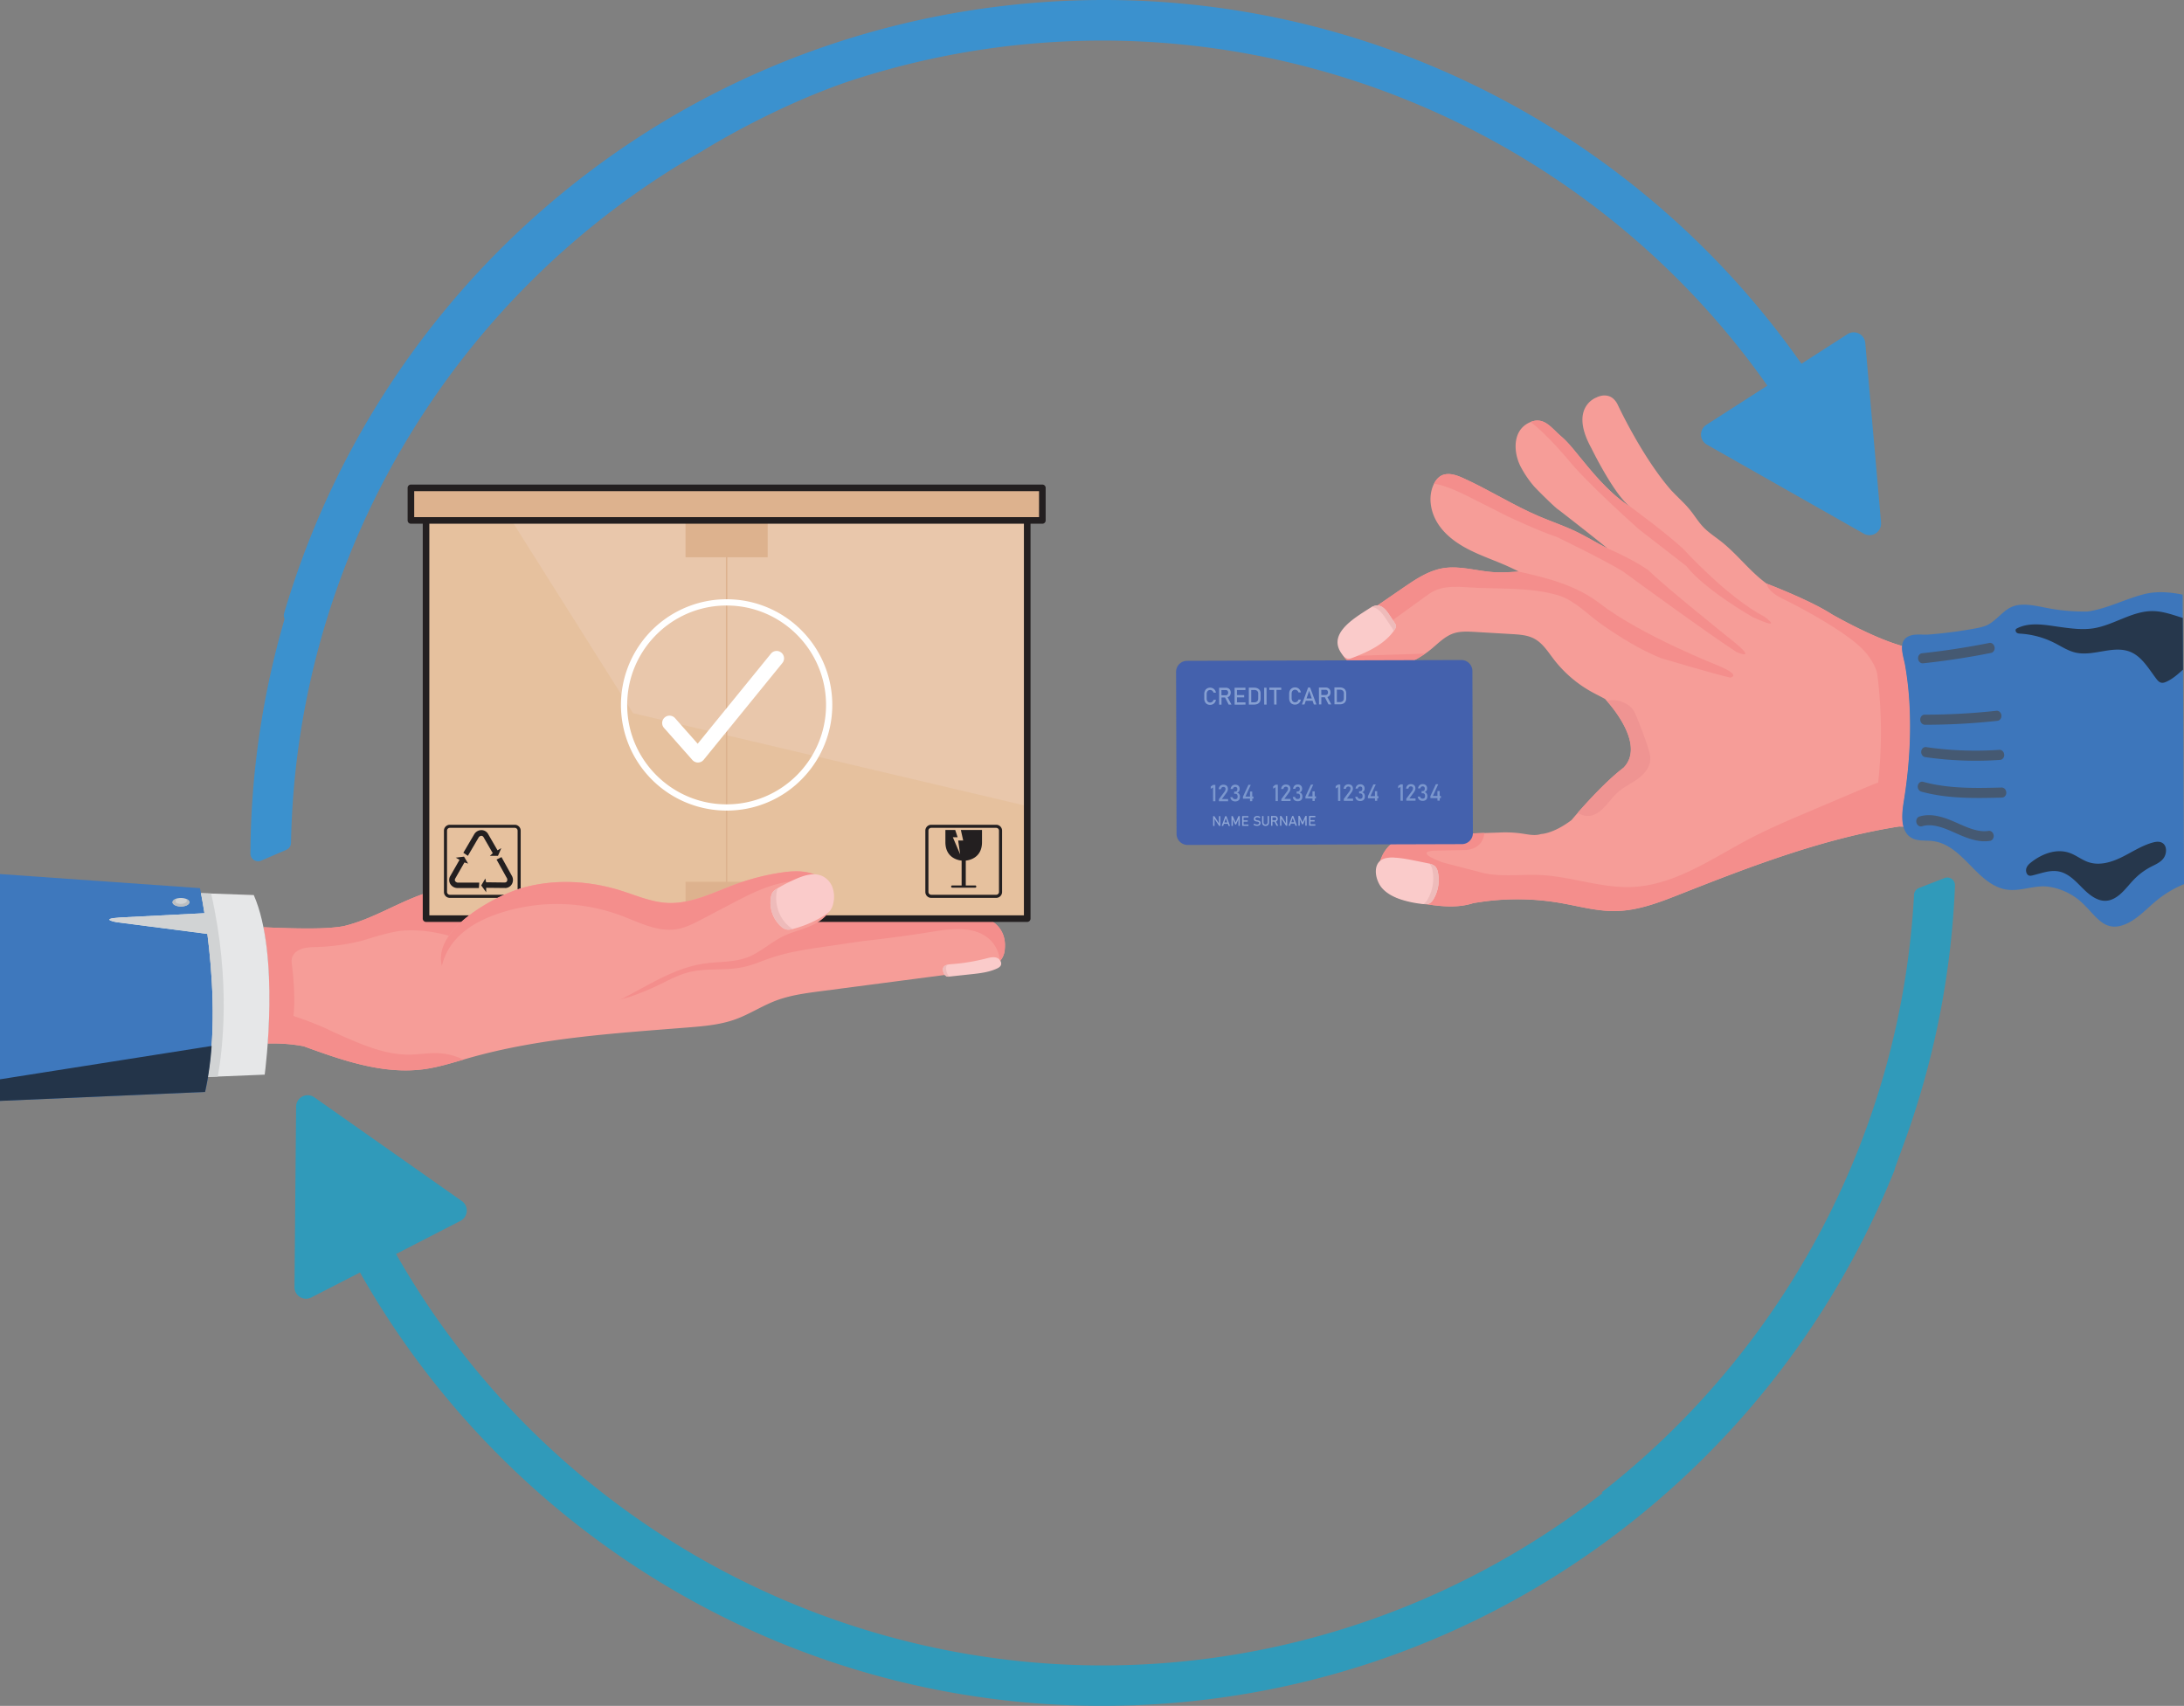 <svg id="Layer_1" data-name="Layer 1" xmlns="http://www.w3.org/2000/svg" viewBox="0 0 2971.2 2320.92"><rect x="0" y="0" width="2971.2" height="2320.92" fill="#808080" stroke="none"/><defs><style>.cls-1{fill:#309aba;}.cls-2{fill:#3b91ce;}.cls-3{fill:#f69d98;}.cls-4{fill:#f48e8c;}.cls-5{fill:#facbca;}.cls-6{fill:#3d76bb;}.cls-7{fill:#26374c;}.cls-8{fill:#455972;}.cls-9{fill:#eebbba;}.cls-10{fill:#4461ad;}.cls-11{fill:#7b97ce;}.cls-12{fill:#87a0d2;}.cls-13{fill:#8ea5d5;}.cls-14{fill:#ef9492;}.cls-15{fill:#3e78bd;}.cls-16{fill:#e6e7e8;}.cls-17{fill:#d1d3d4;}.cls-18{fill:#bcbec0;}.cls-19{fill:#233449;}.cls-20{fill:#e9c7ab;}.cls-21{fill:#e6c19e;}.cls-22{fill:#ddb28e;}.cls-23{fill:#231f20;}.cls-24{fill:#fff;}</style></defs><path class="cls-1" d="M2674.13,1541a10.49,10.49,0,0,0-12.89-10.63,10.17,10.17,0,0,0-1.39.44l-34.78,13.55a10.46,10.46,0,0,0-6.66,9.2c-17.43,324.11-176.6,619.3-425,813.09l1.3.93c-182,142-407.47,226.8-646.87,234a1099.16,1099.16,0,0,1-152.91-6.05c-350.64-38.41-665.76-243.7-841.59-553.23L641,1997.18a15.73,15.73,0,0,0,1.86-26.85L442.1,1829.12a15.73,15.73,0,0,0-24.77,12.72l-2.21,245.47A15.73,15.73,0,0,0,438,2101.44l66.24-34a1165,1165,0,0,0,396.56,414.1c194.33,121.42,418.63,181.95,648.63,175s450.26-80.79,637-213.65a1164.62,1164.62,0,0,0,401.52-505.09h0l0,0q1.85-4.5,3.67-9a10.25,10.25,0,0,0,.68-2.92l10.3-28.28q1.72-4.68,3.41-9.36l1.57-4.31v0q3-8.47,5.93-17A1159.68,1159.68,0,0,0,2674.13,1541Z" transform="translate(-14.49 -336.17)"/><path class="cls-2" d="M2573.56,1047.2l-21.5-244.53a15.72,15.72,0,0,0-24.16-11.85l-62.65,40.26a1165.26,1165.26,0,0,0-434.68-373.89c-205.15-102.09-434.24-140.68-662.5-111.6S927.72,469.47,754.71,619.73A1164.44,1164.44,0,0,0,401,1170.61a10.46,10.46,0,0,0,.68,7.62,1159.21,1159.21,0,0,0-46.52,319.23,10.49,10.49,0,0,0,13.25,10.16,10.85,10.85,0,0,0,1.38-.49l34.28-14.77a10.49,10.49,0,0,0,6.33-9.43c7.2-392.18,222.78-749.48,558.7-940.75,0,0,90.62-57.6,198.43-94.79a1100.56,1100.56,0,0,1,360.25-55.93c352.71,4.39,686.18,178.3,891.07,469.41l-83,53.32a15.72,15.72,0,0,0,.74,26.9l213.49,121.16a15.72,15.72,0,0,0,23.42-15Z" transform="translate(-14.49 -336.17)"/><path class="cls-3" d="M2604.44,1426.47c6.56-40.36,9.71-81.68,8.17-122.93a458.9,458.9,0,0,0-6.37-62.22c-1.31-7.43-4.83-17.78-4.09-26.3-40.1-11.08-95.45-43-95.45-43-24.87-16.19-69.72-34.37-88.78-41.79-22.57-16.29-39.7-39.78-61.72-57.17-8.25-6.52-17.23-12.21-24.5-19.82-6.84-7.16-11.94-15.79-18.19-23.47-5.75-7.08-12.46-13.31-18.89-19.77-2.33-2.34-4.61-4.71-6.87-7.1-36-41.3-66.32-103.25-71.54-114.18l-.51-1.06-.29-.63h0a25.7,25.7,0,0,0-7.17-9.28c-6.26-4.74-14.73-4.38-21.81-.83l0,0s-37.74,13-7.22,68.54c0,0,32.32,66.5,54.28,81-1.76-1.13-3.51-2.28-5.24-3.47-27.45-18.84-48.51-45.41-69.59-71.2-5.89-7.21-11.91-14.45-18.84-20.64l-.23-.2-1.36-1.16c-13.88-11.87-23.88-28.47-44.21-18.2-22.22,11.22-20.52,40.41-10.86,59.3a142.39,142.39,0,0,0,18.2,26.85c2.22,2.63,20.72,21.28,29.81,29.16h0a30.12,30.12,0,0,0,4.27,3.3c12.25,9.49,47.89,37.17,66,52.18q2.18,1.1,4.38,2.14c-15.94-7.56-30.89-17.16-46.79-24.84-16.4-7.91-33.73-13.71-50.48-20.85-35.62-15.17-68.43-36.28-103.73-52.2-9.34-4.22-20.38-8-29.47-3.29-5.16,2.7-8.7,7.78-11,13.13-7.29,17-3.41,37.3,6.71,52.74s25.72,26.55,42.17,34.91,34,14.31,50.89,21.77c5.67,2.51,11.28,5.2,16.86,8-11.27.72-22.56,1.52-33.73.85-23.28-1.4-46.49-9.25-69.51-5.43-20,3.32-37.52,15.13-54.28,26.64l-68.89,47.32c-5.43,3.73-11,7.62-14.56,13.19-7.58,11.92-3.13,28.77,7.28,38.3s25.21,12.86,39.32,12.89c27.32,0,54.06-11.07,75.12-28.46,9.58-7.91,18.51-17.33,30.28-21.29,9.06-3,18.88-2.51,28.42-2l51.13,3c10.39.62,21.17,1.34,30.33,6.28,11.35,6.11,18.46,17.66,26.31,27.88a167.37,167.37,0,0,0,51.8,44.55c5.93,3.27,12.09,6.21,18,9.54,0,0,57.78,59.91,25.32,93.52-31.56,23.92-70.76,71.17-70.76,71.17-24.87,18.85-41.64,19.08-41.64,19.08-7.88,2.65-16.45.77-24.67-.48a157.69,157.69,0,0,0-24.84-1.78h-.06q-4,0-7.9.26c-10.35.33-20.69.64-31,1-6.64.24-13.29.52-19.92.89-6.16.34-12.56,1.46-18.71,1.06-4.47-.29-8.89-1.13-13.32-1.76-22.52-3.24-47.32.14-64.31,15.28s-22.35,44.05-7.15,61c10.5,11.71,27.2,15.08,42.69,17.8,25.67,4.52,53.14,8.79,77.43.67,4.48-.65,9-1.34,13.42-2a344,344,0,0,1,104.67,1.88c25.06,4.32,49.91,11.46,75.33,11,30.76-.52,60.13-12.06,88.74-23.35,96.51-38.1,194.28-75.55,296.78-91.68q3,.12,5.95.17C2601.16,1450.51,2602.64,1437.56,2604.44,1426.47Z" transform="translate(-14.49 -336.17)"/><path class="cls-4" d="M1842.38,1229a33.16,33.16,0,0,0,4.89,5.66c10.41,9.54,25.21,12.86,39.32,12.89,23.8,0,47.15-8.4,66.7-22.07Z" transform="translate(-14.49 -336.17)"/><path class="cls-4" d="M2352.51,1242s-105.88-41.66-162.2-85.2c-31.77-24.56-71.19-34.31-109.76-43-11.13.71-22.29,1.49-33.32.82-23.28-1.4-46.49-9.25-69.51-5.43-20,3.32-37.52,15.13-54.28,26.64l-68.89,47.32c-5.43,3.73-11,7.62-14.56,13.19-4.13,6.5-4.67,14.45-2.63,21.9,7.66-.78,24.36-5.92,58.19-28.51,0,0,62.67-45.18,63-45.45,19.21-13.84,44.53-9.08,66.53-8.25,36.18,1.36,75.29-.35,110.27,10.44,21.72,6.7,40.95,27.46,59.56,40.29,24.86,17.15,50.94,33.29,78.95,44.78,0,0,73.76,22,94.53,26.54C2368.42,1258.08,2384.76,1255.7,2352.51,1242Z" transform="translate(-14.49 -336.17)"/><path class="cls-5" d="M1842.33,1228.69a10.52,10.52,0,0,0,5.43,3.7c2.28.46,4.6-.39,6.76-1.23,21.63-8.4,44.06-18.68,57-37.91,1.28-1.9,2.5-4.13,2-6.36a9.11,9.11,0,0,0-1.46-2.9l-7.38-11.14c-4-6.09-9.28-12.86-16.59-12.91-4.11,0-7.87,2.17-11.33,4.39C1855.5,1178,1817.32,1200.39,1842.33,1228.69Z" transform="translate(-14.49 -336.17)"/><path class="cls-4" d="M2367,1204.31s-86.35-69-109.66-92.06c0,0-16.63-12.78-55.88-30l-.09-.06c-14.29-7.16-27.92-15.68-42.32-22.64-16.4-7.91-33.73-13.71-50.48-20.85-35.62-15.17-68.43-36.28-103.73-52.2-9.34-4.22-20.38-8-29.47-3.29-4.51,2.36-7.78,6.53-10.07,11.11,7.76.9,21,4.67,43.31,15.63l56.52,28.51s43,20.39,67.34,28.31c0,0,61.08,29.4,89.61,46.61,0,0,121.8,89.21,155.35,110.1C2377.4,1223.53,2409.31,1237.48,2367,1204.31Z" transform="translate(-14.49 -336.17)"/><path class="cls-4" d="M2398.85,1175.73c44.71,20.27,16.06-.53,16.06-.53-50.5-26.16-110.73-92.48-110.73-92.48-24.87-22.92-70.73-56.34-70.73-56.34-1.76-1.13-3.51-2.28-5.24-3.47-27.45-18.84-48.51-45.41-69.59-71.2-5.89-7.21-11.91-14.45-18.84-20.64l-.23-.2-1.36-1.16c-13.25-11.33-23-27-41.5-19.43,21,15.42,49.62,49.5,49.62,49.5,26.27,33,97.58,96.31,97.58,96.31l64.58,50.06C2333.67,1138.66,2398.85,1175.73,2398.85,1175.73Z" transform="translate(-14.49 -336.17)"/><path class="cls-4" d="M2612.61,1303.54a458.9,458.9,0,0,0-6.37-62.22c-1.31-7.43-4.83-17.78-4.09-26.3-6-1.65-12.29-3.77-18.71-6.17h0l-1-.36-1.21-.46-1.19-.46-1.86-.73-1.22-.48-1.14-.46-1.78-.72-1.27-.52-1.22-.51-1.26-.52-1.82-.77-1.07-.46-1.24-.53-1.83-.8-1.25-.55-1-.46-1.91-.86-1.09-.49C2531,1186,2506.7,1172,2506.7,1172c-24.87-16.19-69.72-34.37-88.78-41.79,0,0,.43,11.36,25.33,22.3,0,0,85.92,42.41,110,72.25,0,0,13.73,15.94,15.35,30.15a626.36,626.36,0,0,1,1,146c-7.34,2.65-14.56,5.7-21.74,8.75l-72.55,30.79c-27,11.48-54.12,23-80.15,36.61-51.46,27-101.55,63.08-159.57,65.84-42.28,2-83.4-14.25-125.68-16.21-28.56-1.31-58.19,3.78-85.26-4.85l0,0-8.06-2-39.15-10.2c-34.94-13.08-20.36-15.61-11.75-16.08l41.68-.87s24.34.48,26.5-23.25c-3.84.12-7.69.25-11.53.39-6.64.24-13.29.52-19.92.89-6.16.34-12.56,1.46-18.71,1.06-4.47-.29-8.89-1.13-13.32-1.76-17.76-2.56-36.93-1-52.57,7.2h0a62,62,0,0,0-5.91,3.54l-.32.22c-.88.61-1.75,1.24-2.59,1.9l-.39.31c-.86.68-1.7,1.37-2.53,2.11s-1.47,1.36-2.17,2.08l-.15.16c-.67.69-1.32,1.4-1.94,2.14-.08.08-.15.17-.23.26-.6.71-1.17,1.45-1.73,2.2l-.26.35c-.54.74-1.05,1.49-1.55,2.25,0,.08-.1.15-.15.23h0q-1.21,1.9-2.27,3.93h0c-7.93,15.3-8.08,34.7,3.3,47.38,10.5,11.71,27.2,15.08,42.69,17.8,25.67,4.52,53.14,8.79,77.43.67,4.48-.65,9-1.34,13.42-2a344,344,0,0,1,104.67,1.88c25.06,4.32,49.91,11.46,75.33,11,30.76-.52,60.13-12.06,88.74-23.35,84.05-33.18,169.06-65.86,257.31-84.4q9.61-2,19.3-3.82l.42-.08q4.35-.8,8.71-1.55l1.2-.21c3.28-.56,6.55-1.1,9.84-1.62q3,.12,5.95.17c-2.82-10.41-1.34-23.36.46-34.45.44-2.71.87-5.42,1.27-8.14.07-.41.12-.82.18-1.24.36-2.39.7-4.78,1-7.18,0-.22.05-.44.08-.66.36-2.62.71-5.26,1-7.89v-.08A607.19,607.19,0,0,0,2612.61,1303.54Z" transform="translate(-14.49 -336.17)"/><path class="cls-5" d="M1894.71,1544.51c7.89,8.89,19.33,13.79,30.78,17a144,144,0,0,0,25.3,4.67c2.7.25,5.53.4,8-.71,2.76-1.23,4.65-3.83,6.16-6.45a51.65,51.65,0,0,0,5.81-35.73,16.59,16.59,0,0,0-3.09-7.48c-2.84-3.41-7.54-4.49-11.9-5.37l-12.76-2.6c-10.26-2.08-20.56-4.17-31-4.8a40,40,0,0,0-13.46,1C1880.54,1509.16,1885,1533.53,1894.71,1544.51Z" transform="translate(-14.49 -336.17)"/><path class="cls-6" d="M2948,1561.69a146.32,146.32,0,0,1,37.69-22.58l-1.84-393.9c-17.56-3.53-35.52-5-52.77-.55-26,6.66-49.62,19.6-76.46,23.49a262.58,262.58,0,0,1-52.43-4.25c-12.09-2.22-24.18-5.29-36.37-5-21.46.52-27.68,14.56-43.65,25.39-5.81,3.94-12.69,5.42-19.42,6.72a621.43,621.43,0,0,1-64,8.44c-9.77.84-21.43-2-30.24,3.84-11.73,7.77-4.28,26.45-2.25,38a458.9,458.9,0,0,1,6.37,62.22c1.54,41.25-1.61,82.57-8.17,122.93-2.73,16.84-4.73,38,8,48,9.1,7.17,21.25,4.51,32.18,6.13,25.63,3.78,42.07,25.38,60.42,43,10.46,10,21.56,18.77,35.34,22.15,21,5.14,40.95-6.28,61.95-3a85.42,85.42,0,0,1,42.31,19.58c21.46,18.8,31.81,44.82,63.23,30.46C2923,1585.79,2934.87,1572.53,2948,1561.69Z" transform="translate(-14.49 -336.17)"/><path class="cls-7" d="M2826,1525.87c9.47,5.3,16.91,14.22,25,21.88s17.9,14.47,28.36,14c8-.35,15.26-4.92,21.31-10.59s11.16-12.5,17-18.46a89.84,89.84,0,0,1,22.68-17c6.07-3.17,12.7-5.77,17.13-11.36s5.51-15.51.16-20.29c-3.9-3.49-9.44-2.91-14.2-1.63-15.15,4.08-28.64,13.27-42.88,20.21s-30.45,11.67-45.49,6.33c-8.42-3-15.86-8.94-24.23-12.08-17.89-6.7-37.55.43-52.75,12.24-2.82,2.19-5.67,4.73-6.85,8.36s.08,8.57,3.39,9.84c1.7.65,3.54.23,5.27-.19C2795.78,1523.29,2810,1516.67,2826,1525.87Z" transform="translate(-14.49 -336.17)"/><path class="cls-7" d="M2984.34,1247.27l-.33-70.36c-13.38-4.18-26.73-9.12-40.49-9.31-28.23-.4-53.28,19.08-81.13,23.44-14.79,2.32-29.92.29-44.85-1.74-19-2.57-41.22-7.45-59.05,1.82a4.39,4.39,0,0,0-1.4,1c-1.11,1.41-.34,3.85,1.09,4.91s3.22,1.17,4.92,1.26a118.3,118.3,0,0,1,46.36,12.6c9.11,4.59,17.88,10.42,27.58,12.89,26,6.62,54.31-11.81,78.69.7,13.56,7,22.27,21.86,31.9,34.7,1.77,2.37,3.76,4.8,6.39,5.64s5.23,0,7.65-1.11C2970.11,1260,2977.2,1253.6,2984.34,1247.27Z" transform="translate(-14.49 -336.17)"/><path class="cls-8" d="M2725.18,1223.69a5.39,5.39,0,0,1-2,.81c-30.47,6.08-61.57,10.84-92.43,14.13-3.35.36-6.39-2.41-6.8-6.19s2-7.12,5.34-7.48c30.53-3.26,61.3-8,91.46-14,3.31-.66,6.53,1.83,7.21,5.56A7,7,0,0,1,2725.18,1223.69Z" transform="translate(-14.49 -336.17)"/><path class="cls-8" d="M2723.89,1479.38a5.38,5.38,0,0,1-2.17.84c-16.87,2.7-33.52-4.71-48.21-11.25l-1.41-.63c-14.19-6.31-29.19-12.12-42.8-8-3.24,1-6.64-1.19-7.6-4.85s.9-7.42,4.13-8.41c17.22-5.22,35.11,1.66,50.52,8.51l1.42.63c13.9,6.19,28.27,12.59,41.93,10.41,3.33-.53,6.48,2.08,7,5.83A7,7,0,0,1,2723.89,1479.38Z" transform="translate(-14.49 -336.17)"/><path class="cls-8" d="M2741,1420.43a5.54,5.54,0,0,1-2.88.91c-36.1.9-73.42,1.83-109.84-8.13-3.3-.9-5.39-4.62-4.67-8.3s4-5.94,7.28-5c34.84,9.52,71.34,8.61,106.65,7.73,3.37-.08,6.23,2.92,6.39,6.71A6.87,6.87,0,0,1,2741,1420.43Z" transform="translate(-14.49 -336.17)"/><path class="cls-8" d="M2738.16,1369.16a5.47,5.47,0,0,1-2.64.89,480.22,480.22,0,0,1-101.87-3.78c-3.36-.48-5.8-3.92-5.46-7.68s3.35-6.42,6.71-5.93a469.65,469.65,0,0,0,99.55,3.69c3.37-.24,6.33,2.64,6.63,6.42A6.93,6.93,0,0,1,2738.16,1369.16Z" transform="translate(-14.49 -336.17)"/><path class="cls-8" d="M2734.36,1316a5.56,5.56,0,0,1-2.43.88,894.8,894.8,0,0,1-98.8,5.35c-3.38,0-6.18-3.08-6.26-6.87s2.58-6.87,6-6.86a883.17,883.17,0,0,0,97.61-5.29c3.35-.36,6.4,2.4,6.81,6.17A7,7,0,0,1,2734.36,1316Z" transform="translate(-14.49 -336.17)"/><path class="cls-9" d="M1970.77,1523.27a16.59,16.59,0,0,0-3.09-7.48c-2.14-2.56-5.33-3.81-8.63-4.65a10.72,10.72,0,0,1,.8.85,18.41,18.41,0,0,1,3.41,8.25,57,57,0,0,1-6.42,39.41,17.66,17.66,0,0,1-5.68,6.54c2.59.23,5.28.32,7.64-.74,2.76-1.23,4.65-3.83,6.16-6.45A51.65,51.65,0,0,0,1970.77,1523.27Z" transform="translate(-14.49 -336.17)"/><path class="cls-9" d="M1913.55,1186.89a9.11,9.11,0,0,0-1.46-2.9l-7.38-11.14c-4-6.09-9.28-12.86-16.59-12.91a16.24,16.24,0,0,0-7.67,2.22c8.37.39,14.41,8.2,19.09,15.26q4.38,6.6,8.75,13.2a10.67,10.67,0,0,1,1.73,3.43,5.43,5.43,0,0,1,.12,1.2c.48-.66,1-1.32,1.41-2C1912.83,1191.35,1914.05,1189.12,1913.55,1186.89Z" transform="translate(-14.49 -336.17)"/><path class="cls-10" d="M2003.31,1484.65l-373.14,1.11a15.06,15.06,0,0,1-15.05-15l-.65-220.5a15,15,0,0,1,15-15l373.14-1.11a15.06,15.06,0,0,1,15,15l.65,220.51A15,15,0,0,1,2003.31,1484.65Z" transform="translate(-14.49 -336.17)"/><polygon class="cls-11" points="1647.11 1070.04 1647.12 1073.27 1650.29 1071.32 1650.34 1090.17 1653.46 1090.16 1653.4 1067.91 1650.28 1067.92 1647.11 1070.04"/><path class="cls-11" d="M1683.21,1414.57a10.49,10.49,0,0,0,1.36-2.49,7,7,0,0,0,.48-2.46v0a6.25,6.25,0,0,0-.74-3.13,4.75,4.75,0,0,0-2.15-2,7.81,7.81,0,0,0-3.4-.67,6.52,6.52,0,0,0-3.11.72,5.86,5.86,0,0,0-2.19,2.07,8.42,8.42,0,0,0-1.11,3.28h3.23a3.67,3.67,0,0,1,1-2.28,3,3,0,0,1,2.2-.81,3.11,3.11,0,0,1,2.22.73,2.73,2.73,0,0,1,.79,2.06v0a4.94,4.94,0,0,1-.37,1.79,7.76,7.76,0,0,1-1,1.84l-7.73,10.37v2.71l12.55,0v-3l-8.42,0Z" transform="translate(-14.49 -336.17)"/><path class="cls-11" d="M1697.48,1414.63a5.08,5.08,0,0,0,2.55-1.81,4.84,4.84,0,0,0,.9-2.91v-.37a5.69,5.69,0,0,0-1.59-4.27,6.23,6.23,0,0,0-4.46-1.5,6.4,6.4,0,0,0-3,.68,5.79,5.79,0,0,0-2.14,2,8.21,8.21,0,0,0-1.15,3.13h3.17a4.13,4.13,0,0,1,.63-1.55,2.75,2.75,0,0,1,1.06-.93,3.3,3.3,0,0,1,1.43-.3,3.06,3.06,0,0,1,2.15.71,2.66,2.66,0,0,1,.76,2v.69a3.12,3.12,0,0,1-.72,2.2,2.58,2.58,0,0,1-2,.79h-1.57v3h1.57a2.94,2.94,0,0,1,2.3.9,3.77,3.77,0,0,1,.82,2.58v.67a3.05,3.05,0,0,1-.85,2.33,3.32,3.32,0,0,1-2.4.84,4.5,4.5,0,0,1-1.71-.3,2.8,2.8,0,0,1-1.19-.9,3.54,3.54,0,0,1-.6-1.56h-3.18a7.16,7.16,0,0,0,1.1,3.11,5.64,5.64,0,0,0,2.3,2,7.61,7.61,0,0,0,3.29.67,7.71,7.71,0,0,0,3.45-.73,5,5,0,0,0,2.18-2.11,7,7,0,0,0,.74-3.32V1420a5.92,5.92,0,0,0-1-3.55A4.53,4.53,0,0,0,1697.48,1414.63Z" transform="translate(-14.49 -336.17)"/><polygon class="cls-11" points="1703.59 1076.93 1700.54 1076.94 1700.56 1083.72 1694.36 1083.74 1701.6 1067.78 1698.38 1067.79 1690.96 1083.93 1690.97 1086.64 1700.57 1086.61 1700.58 1090.04 1703.63 1090.03 1703.61 1086.6 1705.28 1086.6 1705.27 1083.7 1703.61 1083.71 1703.59 1076.93"/><polygon class="cls-11" points="1732.11 1069.79 1732.12 1073.02 1735.29 1071.06 1735.34 1089.92 1738.46 1089.91 1738.4 1067.66 1735.28 1067.66 1732.11 1069.79"/><path class="cls-11" d="M1768.22,1414.31a10.55,10.55,0,0,0,1.35-2.48,6.83,6.83,0,0,0,.48-2.46v0a6.31,6.31,0,0,0-.74-3.14,4.79,4.79,0,0,0-2.15-2,7.67,7.67,0,0,0-3.4-.67,6.45,6.45,0,0,0-3.1.72,5.74,5.74,0,0,0-2.2,2.07,8.43,8.43,0,0,0-1.11,3.27v0h3.23v0a3.62,3.62,0,0,1,1-2.27,3,3,0,0,1,2.2-.81,3.11,3.11,0,0,1,2.22.72,2.71,2.71,0,0,1,.79,2.07v0a4.85,4.85,0,0,1-.37,1.78,7.93,7.93,0,0,1-1,1.85l-7.73,10.37v2.71l12.56,0v-3l-8.42,0Z" transform="translate(-14.49 -336.17)"/><path class="cls-11" d="M1782.48,1414.38a5.14,5.14,0,0,0,2.55-1.81,4.84,4.84,0,0,0,.9-2.92v-.36a5.69,5.69,0,0,0-1.59-4.27,6.15,6.15,0,0,0-4.46-1.5,6.36,6.36,0,0,0-3,.68,5.58,5.58,0,0,0-2.15,2,8.15,8.15,0,0,0-1.15,3.13h3.17a4.26,4.26,0,0,1,.63-1.56,2.81,2.81,0,0,1,1.06-.92,3.3,3.3,0,0,1,1.43-.3,3,3,0,0,1,2.15.71,2.66,2.66,0,0,1,.76,2v.68a3.14,3.14,0,0,1-.72,2.21,2.65,2.65,0,0,1-2,.79h-1.57v3h1.57a2.91,2.91,0,0,1,2.3.9,3.72,3.72,0,0,1,.82,2.58v.67a3.05,3.05,0,0,1-.85,2.33,3.32,3.32,0,0,1-2.4.83,4.24,4.24,0,0,1-1.7-.29,2.7,2.7,0,0,1-1.19-.91,3.34,3.34,0,0,1-.61-1.56h-3.18a7.33,7.33,0,0,0,1.1,3.12,5.62,5.62,0,0,0,2.3,2,8.47,8.47,0,0,0,6.74-.06,5,5,0,0,0,2.18-2.1,7,7,0,0,0,.74-3.32v-.37a6,6,0,0,0-1-3.55A4.53,4.53,0,0,0,1782.48,1414.38Z" transform="translate(-14.49 -336.17)"/><polygon class="cls-11" points="1788.59 1076.67 1785.54 1076.68 1785.56 1083.46 1779.36 1083.48 1786.6 1067.53 1783.38 1067.54 1775.96 1083.68 1775.97 1086.39 1785.57 1086.36 1785.58 1089.79 1788.63 1089.78 1788.62 1086.35 1790.28 1086.34 1790.28 1083.45 1788.61 1083.46 1788.59 1076.67"/><polygon class="cls-11" points="1817.11 1069.53 1817.12 1072.76 1820.29 1070.81 1820.34 1089.67 1823.46 1089.66 1823.4 1067.4 1820.28 1067.41 1817.11 1069.53"/><path class="cls-11" d="M1853.22,1414.06a10.38,10.38,0,0,0,1.35-2.48,6.64,6.64,0,0,0,.48-2.47h0a6.29,6.29,0,0,0-.74-3.14,4.79,4.79,0,0,0-2.15-2,7.67,7.67,0,0,0-3.4-.68,6.57,6.57,0,0,0-3.1.73,5.57,5.57,0,0,0-2.19,2.07,8.16,8.16,0,0,0-1.12,3.27h3.23v0a3.67,3.67,0,0,1,1-2.28,3.56,3.56,0,0,1,4.42-.08,2.71,2.71,0,0,1,.79,2.07v0a4.89,4.89,0,0,1-.37,1.78,7.93,7.93,0,0,1-1,1.85l-7.73,10.37v2.71l12.56,0v-3l-8.42,0Z" transform="translate(-14.49 -336.17)"/><path class="cls-11" d="M1867.48,1414.13a5.1,5.1,0,0,0,2.55-1.82,4.84,4.84,0,0,0,.9-2.91V1409a5.68,5.68,0,0,0-1.59-4.26,6.15,6.15,0,0,0-4.46-1.5,6.36,6.36,0,0,0-3,.68,5.65,5.65,0,0,0-2.15,2,8.14,8.14,0,0,0-1.14,3.13h3.16a4.12,4.12,0,0,1,.63-1.56,2.77,2.77,0,0,1,1.07-.92,3.22,3.22,0,0,1,1.42-.3,3,3,0,0,1,2.15.71,2.65,2.65,0,0,1,.76,2v.69a3.14,3.14,0,0,1-.72,2.21,2.58,2.58,0,0,1-2,.78h-1.58v3h1.57a2.91,2.91,0,0,1,2.3.91,3.68,3.68,0,0,1,.82,2.58v.67a3.05,3.05,0,0,1-.85,2.33,3.32,3.32,0,0,1-2.4.83,4.42,4.42,0,0,1-1.7-.29,2.7,2.7,0,0,1-1.19-.91,3.43,3.43,0,0,1-.61-1.56h-3.18a7.17,7.17,0,0,0,1.11,3.11,5.55,5.55,0,0,0,2.29,2,7.47,7.47,0,0,0,3.29.67,7.58,7.58,0,0,0,3.45-.73,5,5,0,0,0,2.18-2.1,7,7,0,0,0,.74-3.33v-.36a6,6,0,0,0-1-3.55A4.49,4.49,0,0,0,1867.48,1414.13Z" transform="translate(-14.49 -336.17)"/><polygon class="cls-11" points="1873.59 1076.42 1870.54 1076.43 1870.56 1083.21 1864.36 1083.23 1871.6 1067.28 1868.39 1067.28 1860.96 1083.42 1860.97 1086.13 1870.57 1086.11 1870.58 1089.53 1873.63 1089.53 1873.62 1086.1 1875.29 1086.09 1875.28 1083.2 1873.61 1083.2 1873.59 1076.42"/><polygon class="cls-11" points="1902.12 1069.28 1902.13 1072.51 1905.29 1070.56 1905.34 1089.41 1908.47 1089.41 1908.4 1067.15 1905.28 1067.16 1902.12 1069.28"/><path class="cls-11" d="M1938.22,1413.81a10.58,10.58,0,0,0,1.35-2.48,6.64,6.64,0,0,0,.48-2.47v0a6.25,6.25,0,0,0-.74-3.13,4.75,4.75,0,0,0-2.15-2,7.81,7.81,0,0,0-3.4-.67,6.57,6.57,0,0,0-3.1.72,5.67,5.67,0,0,0-2.19,2.08,8.16,8.16,0,0,0-1.12,3.27h3.23a3.67,3.67,0,0,1,1-2.28,3,3,0,0,1,2.2-.81,3.11,3.11,0,0,1,2.22.73,2.67,2.67,0,0,1,.79,2.06v0a4.94,4.94,0,0,1-.37,1.79,8.14,8.14,0,0,1-1,1.85l-7.73,10.37v2.71l12.55,0v-3l-8.42,0Z" transform="translate(-14.49 -336.17)"/><path class="cls-11" d="M1952.48,1413.87a5.07,5.07,0,0,0,2.56-1.81,4.83,4.83,0,0,0,.89-2.91v-.37a5.66,5.66,0,0,0-1.59-4.26,6.18,6.18,0,0,0-4.46-1.51,6.36,6.36,0,0,0-3,.69,5.65,5.65,0,0,0-2.15,2,8.16,8.16,0,0,0-1.14,3.12h3.16a4.31,4.31,0,0,1,.64-1.55,2.59,2.59,0,0,1,1.06-.92,3.37,3.37,0,0,1,1.42-.31,3,3,0,0,1,2.15.72,2.67,2.67,0,0,1,.77,2v.69a3.21,3.21,0,0,1-.71,2.21,2.62,2.62,0,0,1-2,.78h-1.58v3h1.58a2.89,2.89,0,0,1,2.29.91,3.67,3.67,0,0,1,.82,2.57v.68a3,3,0,0,1-.86,2.32,3.25,3.25,0,0,1-2.4.84,4.62,4.62,0,0,1-1.7-.29,2.76,2.76,0,0,1-1.19-.91,3.32,3.32,0,0,1-.6-1.56h-3.19a7.17,7.17,0,0,0,1.11,3.11,5.55,5.55,0,0,0,2.29,2,7.61,7.61,0,0,0,3.29.67,7.71,7.71,0,0,0,3.45-.73,4.92,4.92,0,0,0,2.18-2.1,7,7,0,0,0,.74-3.33v-.37a6,6,0,0,0-1-3.54A4.55,4.55,0,0,0,1952.48,1413.87Z" transform="translate(-14.49 -336.17)"/><polygon class="cls-11" points="1960.28 1082.95 1958.61 1082.95 1958.59 1076.17 1955.54 1076.18 1955.56 1082.96 1949.36 1082.98 1956.6 1067.02 1953.39 1067.03 1945.96 1083.17 1945.97 1085.88 1955.57 1085.85 1955.58 1089.28 1958.63 1089.27 1958.62 1085.84 1960.29 1085.84 1960.28 1082.95"/><path class="cls-12" d="M1656.69,1277.5a4.65,4.65,0,0,1,1.64-1.91,4.51,4.51,0,0,1,2.47-.68,4.42,4.42,0,0,1,2,.45,4.91,4.91,0,0,1,1.65,1.3,5.1,5.1,0,0,1,1,1.91h3.3a9,9,0,0,0-1.52-3.58,7.58,7.58,0,0,0-2.78-2.38,7.94,7.94,0,0,0-3.63-.84,8.22,8.22,0,0,0-4.2,1.08,7.28,7.28,0,0,0-2.79,3,9.69,9.69,0,0,0-1,4.51v6.3a9.88,9.88,0,0,0,1,4.5,7.23,7.23,0,0,0,2.82,3,8.08,8.08,0,0,0,4.2,1,7.87,7.87,0,0,0,3.61-.85,7.75,7.75,0,0,0,2.78-2.41,9,9,0,0,0,1.5-3.59h-3.3a5,5,0,0,1-1,2,4.52,4.52,0,0,1-1.64,1.26,4.6,4.6,0,0,1-2,.44,4.5,4.5,0,0,1-2.47-.67,4.39,4.39,0,0,1-1.65-1.9,6.52,6.52,0,0,1-.59-2.84l0-6.3A6.58,6.58,0,0,1,1656.69,1277.5Z" transform="translate(-14.49 -336.17)"/><path class="cls-12" d="M1685.61,1284.36A5.86,5.86,0,0,0,1688,1282a7.71,7.71,0,0,0,0-7,5.71,5.71,0,0,0-2.34-2.33,7.32,7.32,0,0,0-3.5-.81l-5.9,0H1673l.07,23h3.22l0-9.72h4.8l4.93,9.7h3.83l-5.34-10.05A6.28,6.28,0,0,0,1685.61,1284.36Zm-9.41-9.36h6a3,3,0,0,1,1.64.43,2.93,2.93,0,0,1,1.09,1.26,4.4,4.4,0,0,1,.4,1.87,4.28,4.28,0,0,1-.39,1.87,2.92,2.92,0,0,1-1.09,1.26,3,3,0,0,1-1.63.45l-6,0Z" transform="translate(-14.49 -336.17)"/><polygon class="cls-12" points="1681.13 935.72 1679.57 935.73 1679.64 958.7 1681.2 958.7 1682.86 958.69 1694.4 958.66 1694.39 955.59 1682.85 955.63 1682.83 948.82 1692.63 948.79 1692.62 945.72 1682.82 945.75 1682.8 938.78 1694.34 938.75 1694.33 935.68 1682.79 935.72 1681.13 935.72"/><path class="cls-12" d="M1725.42,1272.77a10.7,10.7,0,0,0-4.73-1h-7.28l.06,23h7.27a10.66,10.66,0,0,0,4.73-1,6.75,6.75,0,0,0,3-2.82,9,9,0,0,0,1-4.46l0-6.51a9,9,0,0,0-1-4.46A6.71,6.71,0,0,0,1725.42,1272.77Zm.75,13.9a4.88,4.88,0,0,1-1.39,3.73,5.51,5.51,0,0,1-3.94,1.33h-4.15l0-16.84h4.15a5.52,5.52,0,0,1,4,1.3,4.85,4.85,0,0,1,1.41,3.72Z" transform="translate(-14.49 -336.17)"/><rect class="cls-12" x="1734.36" y="1271.78" width="3.22" height="22.98" transform="translate(-18.31 -331) rotate(-0.17)"/><polygon class="cls-12" points="1726.86 938.65 1733.35 938.63 1733.41 958.54 1736.63 958.53 1736.58 938.62 1743.07 938.6 1743.06 935.54 1726.85 935.59 1726.86 938.65"/><path class="cls-12" d="M1772.2,1277.16a4.58,4.58,0,0,1,1.64-1.91,4.52,4.52,0,0,1,2.47-.69,4.43,4.43,0,0,1,2,.46,4.88,4.88,0,0,1,1.65,1.29,5.22,5.22,0,0,1,1,1.92h3.3a8.8,8.8,0,0,0-1.52-3.58,7.61,7.61,0,0,0-2.78-2.39,7.81,7.81,0,0,0-3.63-.83,8,8,0,0,0-4.2,1.08,7.22,7.22,0,0,0-2.79,3,9.65,9.65,0,0,0-1,4.5v6.31a9.94,9.94,0,0,0,1,4.5,7.21,7.21,0,0,0,2.82,3,8.18,8.18,0,0,0,4.2,1,7.88,7.88,0,0,0,3.61-.86,7.72,7.72,0,0,0,2.78-2.4,9,9,0,0,0,1.5-3.59H1781a5,5,0,0,1-1,2,4.64,4.64,0,0,1-3.6,1.7,4.33,4.33,0,0,1-4.12-2.56,6.55,6.55,0,0,1-.59-2.84l0-6.31A6.56,6.56,0,0,1,1772.2,1277.16Z" transform="translate(-14.49 -336.17)"/><path class="cls-12" d="M1794.1,1271.6l-8.4,23h3.48l1.72-5,9.27,0,1.75,5h3.47l-8.54-23Zm-2.16,14.88,3.55-10.44,3.62,10.42Z" transform="translate(-14.49 -336.17)"/><path class="cls-12" d="M1821.44,1284a5.86,5.86,0,0,0,2.34-2.34,7.17,7.17,0,0,0,.83-3.49,7.28,7.28,0,0,0-.84-3.48,5.77,5.77,0,0,0-2.35-2.32,7.07,7.07,0,0,0-3.5-.81h-9.12l.07,23h3.22l0-9.71,4.8,0,4.93,9.71,3.83,0-5.34-10A5.64,5.64,0,0,0,1821.44,1284Zm-9.41-9.36,6,0a3.07,3.07,0,0,1,1.64.44,2.9,2.9,0,0,1,1.09,1.25,4.43,4.43,0,0,1,.4,1.87,4.48,4.48,0,0,1-.38,1.88,2.89,2.89,0,0,1-2.73,1.7l-6,0Z" transform="translate(-14.49 -336.17)"/><path class="cls-12" d="M1844.9,1275.23a6.73,6.73,0,0,0-3-2.81,10.84,10.84,0,0,0-4.73-1l-4.06,0h-3.22l.06,23h7.27a10.66,10.66,0,0,0,4.73-1,6.64,6.64,0,0,0,3-2.82,9,9,0,0,0,1-4.46l0-6.51A9,9,0,0,0,1844.9,1275.23Zm-2.24,11.1a4.87,4.87,0,0,1-1.39,3.72,5.46,5.46,0,0,1-3.94,1.33l-4.15,0,0-16.85h4.15a5.53,5.53,0,0,1,4,1.31,4.81,4.81,0,0,1,1.41,3.71Z" transform="translate(-14.49 -336.17)"/><polygon class="cls-13" points="1658.36 1120.35 1652.06 1110.47 1650.38 1110.47 1650.42 1123.71 1652.26 1123.71 1652.23 1113.96 1658.5 1123.69 1660.2 1123.68 1660.17 1110.44 1658.33 1110.45 1658.36 1120.35"/><path class="cls-13" d="M1681.37,1446.6l-4.85,13.26h2l1-2.91,5.35,0,1,2.9h2l-4.93-13.24Zm-1.25,8.58,2.05-6,2.08,6Z" transform="translate(-14.49 -336.17)"/><polygon class="cls-13" points="1681.01 1119.13 1677.09 1110.39 1675.35 1110.4 1675.39 1123.65 1677.2 1123.64 1677.17 1114.69 1680.37 1121.79 1681.66 1121.79 1684.81 1114.49 1684.84 1123.62 1686.65 1123.62 1686.61 1110.37 1684.87 1110.37 1681.01 1119.13"/><polygon class="cls-13" points="1690.8 1110.35 1689.89 1110.36 1689.93 1123.61 1690.84 1123.6 1691.79 1123.6 1698.44 1123.58 1698.44 1121.81 1691.79 1121.83 1691.78 1117.9 1697.42 1117.89 1697.42 1116.12 1691.77 1116.14 1691.76 1112.12 1698.41 1112.1 1698.4 1110.33 1691.75 1110.35 1690.8 1110.35"/><path class="cls-13" d="M1727.53,1452.85a11.19,11.19,0,0,0-2-.58l-.1,0h-.1l-.07,0h-.07a15.78,15.78,0,0,1-1.61-.38,2.38,2.38,0,0,1-1-.58,1.45,1.45,0,0,1-.39-1.07h0a1.75,1.75,0,0,1,.74-1.54,3.58,3.58,0,0,1,2.11-.55,4.42,4.42,0,0,1,1.51.27,6.29,6.29,0,0,1,1.51.83l1.05-1.48a8,8,0,0,0-1.32-.76,6.94,6.94,0,0,0-1.35-.46,6.59,6.59,0,0,0-1.4-.15,6.53,6.53,0,0,0-2.55.46,3.52,3.52,0,0,0-1.6,1.33,3.88,3.88,0,0,0-.55,2.11h0a3.56,3.56,0,0,0,.6,2.16,3.14,3.14,0,0,0,1.43,1,14.34,14.34,0,0,0,2.17.51l.14,0h.11a9.3,9.3,0,0,1,1.48.35,2.14,2.14,0,0,1,.93.6,1.6,1.6,0,0,1,.36,1.1h0a1.72,1.72,0,0,1-.79,1.51,4.07,4.07,0,0,1-2.23.54,5.79,5.79,0,0,1-2-.33,5.32,5.32,0,0,1-1.67-1l-1.15,1.42a6.93,6.93,0,0,0,1.39.91,7,7,0,0,0,1.6.54,8.85,8.85,0,0,0,1.82.18,7.11,7.11,0,0,0,2.63-.46,3.45,3.45,0,0,0,2.22-3.39v0a3.4,3.4,0,0,0-.55-2.06A3.07,3.07,0,0,0,1727.53,1452.85Z" transform="translate(-14.49 -336.17)"/><path class="cls-13" d="M1739,1455a3.18,3.18,0,0,1-.73,2.24,3.08,3.08,0,0,1-4.13,0,3.2,3.2,0,0,1-.74-2.24l0-8.52h-1.86l0,8.46a5.9,5.9,0,0,0,.55,2.66,3.77,3.77,0,0,0,1.6,1.68,5.14,5.14,0,0,0,2.51.57,5.21,5.21,0,0,0,2.52-.58,3.82,3.82,0,0,0,1.59-1.69,6.05,6.05,0,0,0,.54-2.67l0-8.46H1739Z" transform="translate(-14.49 -336.17)"/><path class="cls-13" d="M1751,1453.56a3.31,3.31,0,0,0,1.35-1.35,4.09,4.09,0,0,0,.48-2,4.14,4.14,0,0,0-.49-2,3.29,3.29,0,0,0-1.35-1.34,4.13,4.13,0,0,0-2-.47h-5.26l0,13.26h1.86l0-5.61h2.77l2.84,5.6h2.21l-3.09-5.81A3.09,3.09,0,0,0,1751,1453.56Zm-5.43-5.39,3.48,0a1.75,1.75,0,0,1,.94.26,1.71,1.71,0,0,1,.63.72,2.7,2.7,0,0,1,0,2.16,1.73,1.73,0,0,1-.63.73,1.76,1.76,0,0,1-.94.25h-3.47Z" transform="translate(-14.49 -336.17)"/><polygon class="cls-13" points="1749.38 1120.08 1743.09 1110.2 1741.4 1110.2 1741.44 1123.44 1743.28 1123.44 1743.25 1113.69 1749.52 1123.42 1751.23 1123.41 1751.19 1110.17 1749.35 1110.18 1749.38 1120.08"/><path class="cls-13" d="M1772.39,1446.33l-4.84,13.26h2l1-2.91,5.35,0,1,2.9h2l-4.92-13.24Zm-1.25,8.58,2-6,2.09,6Z" transform="translate(-14.49 -336.17)"/><polygon class="cls-13" points="1772.03 1118.86 1768.11 1110.12 1766.37 1110.13 1766.41 1123.38 1768.22 1123.37 1768.2 1114.42 1771.39 1121.52 1772.68 1121.52 1775.83 1114.22 1775.86 1123.35 1777.67 1123.35 1777.64 1110.09 1775.89 1110.1 1772.03 1118.86"/><polygon class="cls-13" points="1789.43 1111.83 1789.43 1110.06 1782.78 1110.08 1781.82 1110.08 1780.92 1110.09 1780.96 1123.34 1781.86 1123.33 1782.82 1123.33 1789.47 1123.31 1789.46 1121.54 1782.81 1121.56 1782.8 1117.63 1788.45 1117.62 1788.44 1115.85 1782.79 1115.87 1782.78 1111.85 1789.43 1111.83"/><circle class="cls-10" cx="1946.18" cy="1287.93" r="17.47" transform="translate(532.34 2819.43) rotate(-86.65)"/><path class="cls-10" d="M1969.13,1270.39a17.33,17.33,0,0,0-7.8,1.88,21.76,21.76,0,0,1,.1,31.22,17.46,17.46,0,1,0,7.7-33.1Z" transform="translate(-14.49 -336.17)"/><path class="cls-10" d="M1924.39,1288a21.72,21.72,0,0,1,6.55-15.63,17.46,17.46,0,1,0,.1,31.23A21.7,21.7,0,0,1,1924.39,1288Z" transform="translate(-14.49 -336.17)"/><path class="cls-10" d="M1705.28,1334.65a13.9,13.9,0,1,0,13.94,13.85A13.9,13.9,0,0,0,1705.28,1334.65Z" transform="translate(-14.49 -336.17)"/><path class="cls-10" d="M1687.77,1346.72a17.65,17.65,0,0,1,35.1-.11l26.8-.08-.06-19.29a8.79,8.79,0,0,0-8.79-8.74l-71.17.21a8.79,8.79,0,0,0-8.74,8.79l.06,19.3Z" transform="translate(-14.49 -336.17)"/><path class="cls-10" d="M1722.88,1350.37a17.65,17.65,0,0,1-35.1.1l-26.8.08.06,19.3a8.79,8.79,0,0,0,8.79,8.74l71.17-.21a8.8,8.8,0,0,0,8.74-8.8l-.06-19.29Z" transform="translate(-14.49 -336.17)"/><path class="cls-14" d="M2215.81,1413.83c8-7,17.8-11.53,26.42-17.73s16.42-14.95,17.3-25.53c.5-6-1.25-11.83-3.09-17.51q-6.81-21.13-15.44-41.62c-1.79-4.25-3.69-8.55-6.8-12-7.28-8-22.45-13.11-33.49-9.38,11.06,12.51,50.72,61.4,22.58,90.53-22.71,17.21-49.38,46.5-62.55,61.58,6.26,3.8,13.73,5.33,20.69,3.13a32.84,32.84,0,0,0,11.68-7.12C2201.42,1430.83,2207.44,1421.14,2215.81,1413.83Z" transform="translate(-14.49 -336.17)"/><path class="cls-3" d="M1258.49,1583.25l-20.61,2.7s-94.54,1.47-138.92,7.67a1436,1436,0,0,1-267.42-28.45c-81.87-16.6-168.54-40.09-246.75-10.73-33.9,12.72-64.82,32.16-100.23,41.16-6.69,1.7-14.46,2.33-22.45,3-25.71,1.71-65.4.28-89.21-.87,10.6,53,8.78,117,5.82,158.17h1.76c27.5-.65,47.38,3.87,47.38,3.87h0c52.91,19.23,108.46,38.77,164.21,31,20.83-2.93,40.91-9.6,61.15-15.34,96.45-27.31,197.41-33.36,297.33-41.36,21.73-1.73,43.74-3.63,64.25-11,19-6.85,36.11-18.21,55-25.4,19.59-7.44,40.59-10.22,61.37-12.94l208.34-27.27c12.61-1.65,26.31-3.84,35-13.17a26.64,26.64,0,0,0,7-17.3C1383.39,1607.37,1375.85,1562.42,1258.49,1583.25Z" transform="translate(-14.49 -336.17)"/><path class="cls-5" d="M1308.18,1648a271.91,271.91,0,0,0,48.27-7.85c4.52-1.16,9.32-2.43,13.77-1s7.93,6.79,5.61,10.84c-1.08,1.87-3.08,3-5,3.9-11,5.13-23.34,6.5-35.41,7.8l-30.35,3.27c-4.76.51-7.49-5-7.78-9.32C1296.84,1649.64,1303.54,1648.3,1308.18,1648Z" transform="translate(-14.49 -336.17)"/><path class="cls-9" d="M1301.62,1654.24a7.64,7.64,0,0,1,1.6-5.47c-3.34.94-6.24,2.85-6,6.83.29,4.36,3,9.83,7.78,9.32l1.19-.13C1303.43,1662.94,1301.84,1658.21,1301.62,1654.24Z" transform="translate(-14.49 -336.17)"/><path class="cls-4" d="M1258.49,1583.25l-20.61,2.7s-94.54,1.47-138.92,7.67a1436,1436,0,0,1-267.42-28.45c-81.87-16.6-168.54-40.09-246.75-10.73-33.9,12.72-64.82,32.16-100.23,41.16-6.75,1.72-14.59,2.34-22.64,3h0c-25.72,1.69-65.28.27-89-.88,10.6,53,8.78,117,5.82,158.16h1.76c27.5-.65,47.38,3.87,47.38,3.87,52.91,19.23,108.46,38.77,164.21,31,17.95-2.52,35.35-7.83,52.76-12.91a86.93,86.93,0,0,0-34.75-8.81c-12.64-.47-25.24,1.83-37.9,2-32.78.5-64-13-94-26.22-6.11-2.69-12.25-5.41-18.19-8.47h0a478.23,478.23,0,0,0-46.24-17.83c2.38-23,.23-50.62-2.32-71.56h0l-.24-2c-.29-5.33,1.53-19.72,29.61-20.14h0l2.79-.07,11.55-.56s29.6-1.64,55.32-9.17h0c14.64-4.52,29.27-9,44.34-11.69,1.33-.24,2.67-.46,4-.67,32.94-3.29,66.45,4.62,96.83,17,40.31,16.43,76.94,40.63,116,59.86,15.89,7.83,32.79,14.86,50.31,18.08,26.42,4.85,54-6,78-16.34,17.29-7.46,33.53-17.73,51.79-22.33,24.08-6,49.74-1.76,74-7,13.15-2.84,25.53-8.4,38.29-12.7,23.25-7.83,47.68-11.43,72-15l45.74-6.71c1.31-.2,4.27-.53,7.55-1.08q46.71-5.07,93.14-12.55c26.93-4.34,58.11-8.12,78.22,10.31,8.32,7.62,13,18.09,14.41,29.23a25.54,25.54,0,0,0,4.71-8.09v0s0-.08.07-.23a28.64,28.64,0,0,0,1.57-8.18C1383.41,1607.47,1376,1562.4,1258.49,1583.25Z" transform="translate(-14.49 -336.17)"/><path class="cls-15" d="M14.49,1834V1525.36l272.06,19.18s34,157.83,7,277.29Z" transform="translate(-14.49 -336.17)"/><path class="cls-16" d="M374.63,1798.16l0-.09V1798c1-7.43,20.8-162.56-14.9-244.06l-71.83-2.57c1.13,5.84,2.85,15.2,4.74,27.24L178,1584.46c-30,1.94-4.85,6.4-4.85,6.4l123.48,15.94c6.58,51.63,12.05,127.23.84,194.63l77.11-3.15Z" transform="translate(-14.49 -336.17)"/><ellipse class="cls-17" cx="246.18" cy="1227.55" rx="11.48" ry="5.81"/><path class="cls-18" d="M268.24,1560.19a3,3,0,0,1,.43,1.39c.05,1.44-1.24,2.49-2.47,3.08a13.27,13.27,0,0,1-10.25.54,4,4,0,0,1-2.5-2,3.47,3.47,0,0,1,.66-3.29,6.34,6.34,0,0,1,1.67-1.43c-3.89.93-6.58,2.93-6.58,5.25,0,3.21,5.14,5.81,11.48,5.81s11.48-2.6,11.48-5.81c0-2-2-3.71-4.92-4.76A4.82,4.82,0,0,1,268.24,1560.19Z" transform="translate(-14.49 -336.17)"/><path class="cls-17" d="M301.72,1551.87l-13.8-.49c1.13,5.84,2.85,15.2,4.74,27.24L178,1584.46c-30,1.94-4.85,6.4-4.85,6.4l123.48,15.94c6.58,51.63,12.05,127.23.84,194.63l13.31-.54C316.94,1767.09,329.08,1672.28,301.72,1551.87Z" transform="translate(-14.49 -336.17)"/><path class="cls-19" d="M14.49,1804.62V1834l279-12.21a423.72,423.72,0,0,0,8.91-62.54Z" transform="translate(-14.49 -336.17)"/><rect class="cls-20" x="579.59" y="708.07" width="817.86" height="541.75"/><polygon class="cls-21" points="861.26 970.32 695.96 708.07 579.59 708.07 579.59 1249.81 1397.45 1249.81 1397.45 1096.71 861.26 970.32"/><rect class="cls-22" x="559" y="663.76" width="859.04" height="44.3"/><path class="cls-23" d="M651,1500.58,666,1475s3.47-3.72,6.21,0l12.67,22-3.9,3.53h11l4.51-10.48-5.12,3.05-13.28-23a10.58,10.58,0,0,0-9-4.51,11.5,11.5,0,0,0-9.14,5.12l-15.1,25.71Z" transform="translate(-14.49 -336.17)"/><path class="cls-23" d="M690,1505.61l14.41,25.91s1.44,4.88-3.16,5.35l-25.43-.3-1.06-5.15-5.58,9.44,6.73,9.21,0-6,26.59.28a10.58,10.58,0,0,0,8.46-5.47,11.47,11.47,0,0,0,.24-10.47l-14.45-26.09Z" transform="translate(-14.49 -336.17)"/><path class="cls-23" d="M666.49,1537H636.84s-5-1.12-3.14-5.36l12.62-22.08,5,1.57-5.54-9.46-11.32,1.41,5.22,2.87L626.54,1529a10.57,10.57,0,0,0,.66,10.06,11.49,11.49,0,0,0,9,5.3l29.82,0Z" transform="translate(-14.49 -336.17)"/><path class="cls-23" d="M714.85,1557.77H626.46a8,8,0,0,1-8-8V1466.3a8.05,8.05,0,0,1,8-8h88.39a8.05,8.05,0,0,1,8,8v83.43A8,8,0,0,1,714.85,1557.77Zm-88.39-95.28a3.82,3.82,0,0,0-3.81,3.81v83.43a3.82,3.82,0,0,0,3.81,3.81h88.39a3.82,3.82,0,0,0,3.81-3.81V1466.3a3.82,3.82,0,0,0-3.81-3.81Z" transform="translate(-14.49 -336.17)"/><path class="cls-23" d="M1325.56,1465.35h-3.89l3.19,14.4H1318l2.76,18.87-10-23.35h6.49l-3.26-9.92h-13.35v16.59c0,21.73,17.9,24.71,22.08,25.11v33.82H1310.2a1.52,1.52,0,1,0,0,3h30.72a1.52,1.52,0,1,0,0-3h-12.55v-33.82c4.18-.4,22.08-3.38,22.08-25.11v-16.59Z" transform="translate(-14.49 -336.17)"/><path class="cls-23" d="M1369.76,1557.77h-88.4a8,8,0,0,1-8-8V1466.3a8,8,0,0,1,8-8h88.4a8,8,0,0,1,8,8v83.43A8,8,0,0,1,1369.76,1557.77Zm-88.4-95.28a3.81,3.81,0,0,0-3.8,3.81v83.43a3.81,3.81,0,0,0,3.8,3.81h88.4a3.81,3.81,0,0,0,3.8-3.81V1466.3a3.81,3.81,0,0,0-3.8-3.81Z" transform="translate(-14.49 -336.17)"/><polygon class="cls-22" points="987.56 758.16 987.56 1199.72 932.63 1199.72 932.63 1249.81 1044.4 1249.81 1044.4 1199.72 989.48 1199.72 989.48 758.16 1044.4 758.16 1044.4 708.07 932.63 708.07 932.63 758.16 987.56 758.16"/><path class="cls-23" d="M1432.53,995.45h-859a4.49,4.49,0,0,0-4.49,4.49v44.3a4.49,4.49,0,0,0,4.49,4.49h16.1V1586a4.49,4.49,0,0,0,4.49,4.48h817.85a4.49,4.49,0,0,0,4.49-4.48V1048.73h16.1a4.49,4.49,0,0,0,4.49-4.49v-44.3A4.49,4.49,0,0,0,1432.53,995.45Zm-25.07,586.05H598.57V1048.73h808.89Zm20.59-541.75H578v-35.33h850.07Z" transform="translate(-14.49 -336.17)"/><path class="cls-3" d="M725.92,1544c43.28-12.12,90-9.63,132.9,3.79,20.95,6.55,41.5,15.72,63.41,16.86,32.78,1.71,63.36-14.61,94.21-25.83a315.55,315.55,0,0,1,59.26-15.2c15.57-2.41,32-3.56,46.65,2.19s27,20.17,25.62,35.87c-1.26,14.62-13.55,26-26.74,32.48s-27.87,9.37-41.08,15.77c-17.11,8.28-31.29,22.14-49.08,28.85-18.4,6.94-38.74,5.55-58.21,8.34-57.51,8.23-103.85,52-159.84,67.55-50.49,14-105.49,3.58-152.39-19.79-14.81-7.38-29.49-16.48-38.52-30.36C586.11,1609.17,684.82,1555.5,725.92,1544Z" transform="translate(-14.49 -336.17)"/><path class="cls-4" d="M1143.58,1560c-4.4-10.89-14.61-18.74-25.81-22.27s-23.3-3.16-34.86-1.15c-26.11,4.53-50.06,17-73.53,29.31l-39.85,20.89c-11,5.76-22.21,11.6-34.45,13.59-25.93,4.23-51-9.22-75.57-18.48a250.16,250.16,0,0,0-165-3.42c-18.71,6.17-36.91,14.74-51.77,27.67-14.38,12.51-23.35,28-27.08,44.17-13-50,72.66-95.77,110.22-106.29,43.28-12.12,90-9.63,132.9,3.79,20.95,6.55,41.5,15.72,63.41,16.86,32.78,1.71,63.36-14.61,94.21-25.83a315.55,315.55,0,0,1,59.26-15.2c15.57-2.41,32-3.56,46.65,2.19s27,20.17,25.62,35.87a29.62,29.62,0,0,1-2,8.28A37.07,37.07,0,0,0,1143.58,1560Z" transform="translate(-14.49 -336.17)"/><path class="cls-5" d="M1097.64,1531.84c11.3-4.91,24.51-8.88,35.67-3.69a27.45,27.45,0,0,1,13.74,15.43,38.42,38.42,0,0,1,1.25,20.75,25.24,25.24,0,0,1-4.69,11.1,30.93,30.93,0,0,1-7.86,6.36,153.1,153.1,0,0,1-41.4,18c-3.53,1-7.28,1.77-10.79.79a17.62,17.62,0,0,1-6.77-4.12,43.82,43.82,0,0,1-13.66-38.59c1.11-7.35,3.25-9.67,9.62-13.4A230.69,230.69,0,0,1,1097.64,1531.84Z" transform="translate(-14.49 -336.17)"/><path class="cls-9" d="M1086.92,1595.71c-12.46-11.15-18.4-28.68-15.93-45a28.18,28.18,0,0,1,1.49-6.07c-6.16,3.64-8.26,6-9.35,13.24a43.82,43.82,0,0,0,13.66,38.59,17.62,17.62,0,0,0,6.77,4.12c3.21.89,6.62.28,9.87-.55A22.57,22.57,0,0,1,1086.92,1595.71Z" transform="translate(-14.49 -336.17)"/><path class="cls-24" d="M1077.4,1224.08a10,10,0,0,0-14.12,1.46l-99.64,122.52-30.8-34.82a10,10,0,1,0-15,13.3l38.64,43.68a10,10,0,0,0,7.52,3.39h.21a10,10,0,0,0,7.58-3.7l107.1-131.7A10,10,0,0,0,1077.4,1224.08Z" transform="translate(-14.49 -336.17)"/><path class="cls-24" d="M1003,1439a143.76,143.76,0,1,1,101.66-42.1A142.81,142.81,0,0,1,1003,1439Zm0-279c-74.58,0-135.26,60.68-135.26,135.26s60.68,135.27,135.26,135.27,135.27-60.68,135.27-135.27S1077.6,1160,1003,1160Z" transform="translate(-14.49 -336.17)"/></svg>